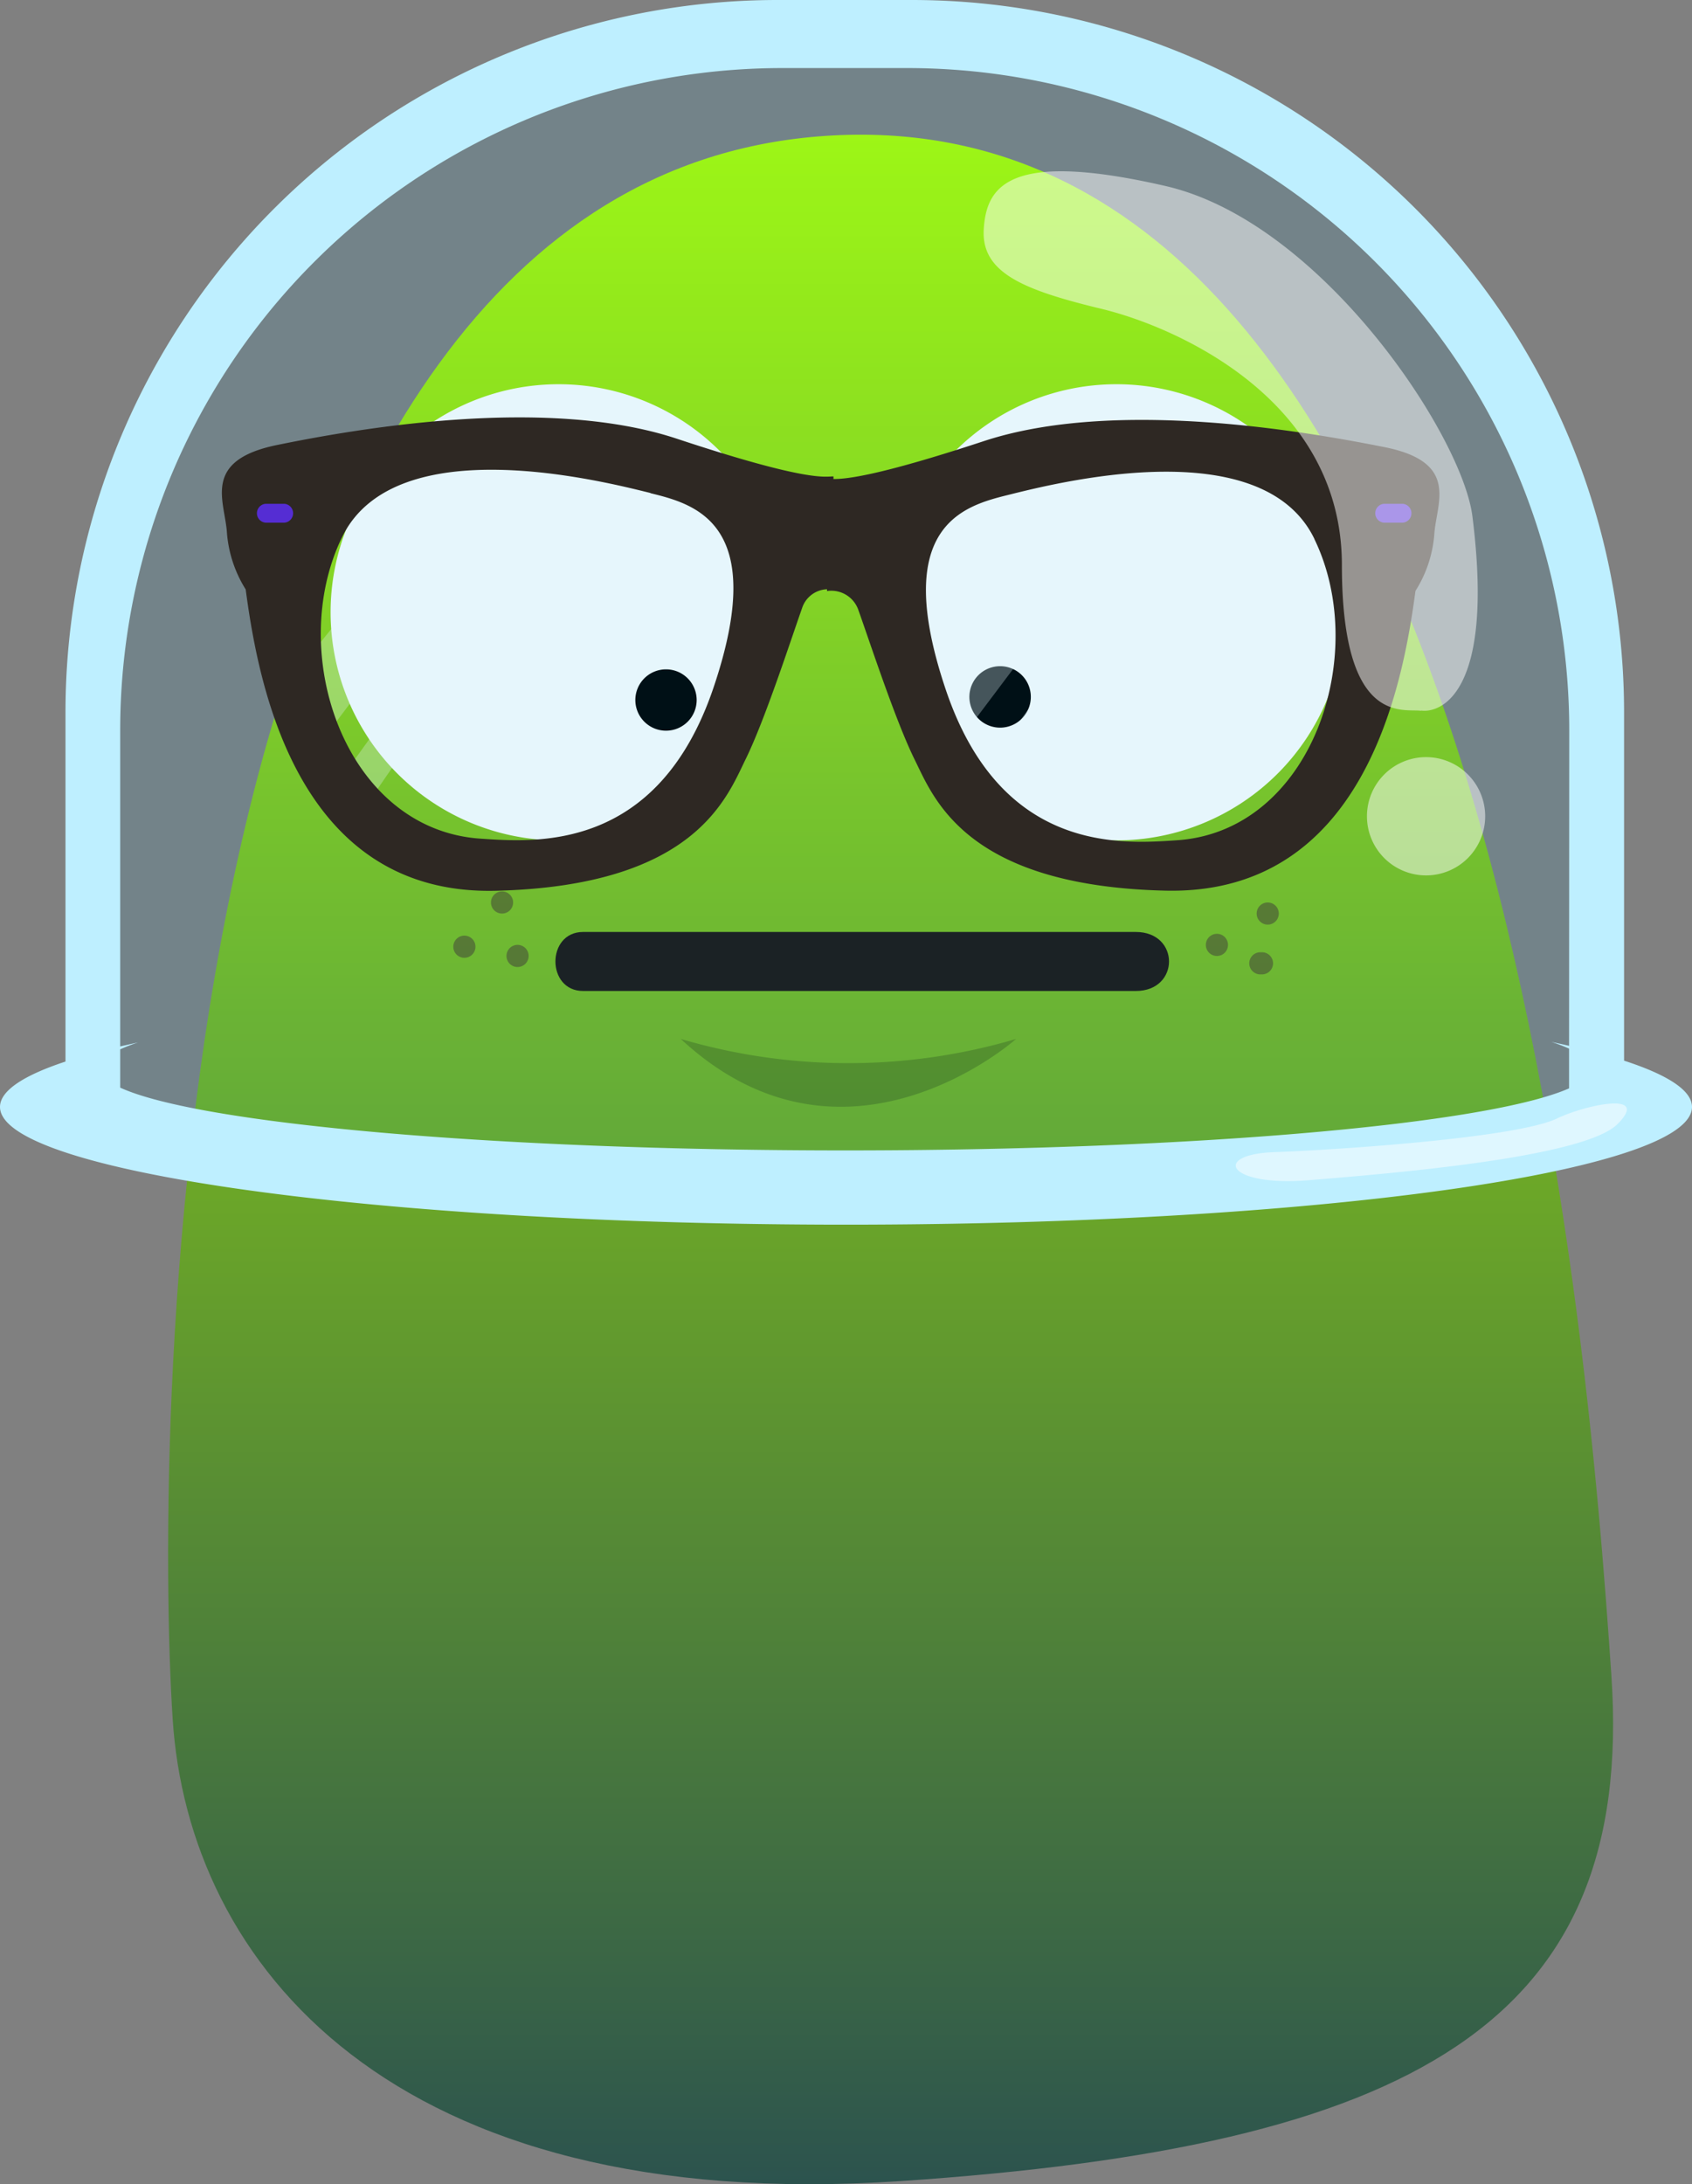 <svg viewBox="0 0 284.21 366.79" xmlns:xlink="http://www.w3.org/1999/xlink" xmlns="http://www.w3.org/2000/svg"><rect x="0" y="0" width="284.21" height="366.79" fill="#808080" stroke="none"/><defs><style>.cls-1,.cls-10,.cls-11,.cls-12,.cls-2,.cls-3,.cls-4,.cls-5,.cls-6{fill-rule:evenodd;}.cls-1{fill:url(#linear-gradient);}.cls-12,.cls-2,.cls-4{fill:#fff;}.cls-4{opacity:0.3;}.cls-5{fill:#331b0e;}.cls-6{fill:#5e20d2;}.cls-7{fill:#1e1411;}.cls-8{opacity:0.2;}.cls-9{fill:#380a2a;opacity:0.4;}.cls-10{fill:#00a6dd;opacity:0.1;}.cls-11{fill:#beefff;}.cls-12{opacity:0.5;}</style><linearGradient gradientUnits="userSpaceOnUse" y2="22.62" x2="149.61" y1="366.79" x1="149.61" id="linear-gradient"><stop stop-color="#2c534e" offset="0"></stop><stop stop-color="#aeff00" offset="1"></stop></linearGradient></defs><g data-name="图层 2" id="图层_2"><g data-name="Pre-Made Monsters" id="Pre-Made_Monsters"><path d="M151.2,366.26C65.41,372,31.6,329.51,29,288.6,26,242.55,26.41,30.36,138.67,22.82s128,199.94,132,258.55S237,360.5,151.2,366.26Z" class="cls-1"></path><path d="M187.53,141.12a38.3,38.3,0,1,1,38.3-38.3A38.3,38.3,0,0,1,187.53,141.12Zm-93.7,0a38.3,38.3,0,1,1,38.3-38.3A38.3,38.3,0,0,1,93.83,141.12Z" class="cls-2"></path><path d="M168,111.87a5.16,5.16,0,1,0,5.15,5.16A5.15,5.15,0,0,0,168,111.87Zm-56.14.53a5.15,5.15,0,1,0,5.16,5.15A5.15,5.15,0,0,0,111.88,112.4Z" class="cls-3"></path><path d="M169.2,134.34l-3.85-5,36.81-51.19,5.53.31Zm-14.48-18.85,31-38.3,10.44.6-34.84,46.33ZM58.29,129.33,95.11,78.14l5.52.31L62.14,134.34ZM47.66,115.49l31-38.3,10.44.6L54.29,124.12Z" class="cls-4"></path><path d="M240.92,89.79a20.79,20.79,0,0,1-3.16,9.44c-2.09,15.7-8.55,51.14-42.06,50.33s-38.85-15.51-42.06-22-7.51-19.68-9.47-25.16a4.81,4.81,0,0,0-5.25-3.15v-.3a4.58,4.58,0,0,0-4.2,3.19c-1.95,5.52-6.24,18.76-9.45,25.3s-8.54,21.33-42,22.14-39.9-34.81-42-50.6a20.93,20.93,0,0,1-3.15-9.49c-.32-5.31-4.34-12.15,8.4-14.76s45.05-8.39,67.17-1.06S138.58,80,140,80v.44c2.06,0,7.25-.43,25.24-6.36,22.15-7.3,54.53-1.54,67.3,1S241.23,84.51,240.92,89.79Zm-131.65-7c-7.52-1.85-42.83-11-51.8,7.39-9.52,19.5.51,49.13,23.25,50.65,9.29.63,29.77,2.26,39.12-25.33S116.78,84.66,109.27,82.82Zm111.51,7.7c-8.9-18.36-44-9.22-51.43-7.38s-19.78,5.13-10.49,32.69,29.61,25.92,38.83,25.3C220.27,139.6,230.23,110,220.78,90.52Z" class="cls-5"></path><path d="M235.62,87.77h-3.15a1.59,1.59,0,0,1,0-3.17h3.15a1.59,1.59,0,0,1,0,3.17Zm-191,0a1.59,1.59,0,0,1,0-3.17h3.15a1.59,1.59,0,0,1,0,3.17Z" class="cls-6"></path><path d="M190.79,156.5H97.94c-6.19,0-6.19,9.91,0,9.91h92.85C198.22,166.41,198.22,156.5,190.79,156.5Z" class="cls-7"></path><path d="M114.35,174.46a99.48,99.48,0,0,0,56.33,0S141.93,200.1,114.35,174.46Z" class="cls-8"></path><path d="M84.33,153.41a1.86,1.86,0,0,1,0-3.72A1.86,1.86,0,0,1,84.33,153.41Zm2.47,5.26a1.86,1.86,0,0,0,0,3.71A1.86,1.86,0,1,0,86.8,158.67Zm-8.66-1.55a1.86,1.86,0,1,0,0,3.71A1.86,1.86,0,0,0,78.14,157.12Zm126.27-.31a1.86,1.86,0,0,0,0,3.72A1.86,1.86,0,1,0,204.41,156.81Zm7.43,3.1a1.86,1.86,0,1,0,0,3.71A1.86,1.86,0,1,0,211.84,159.91Zm1.24-8.36a1.86,1.86,0,1,0,0,3.71A1.86,1.86,0,0,0,213.08,151.55Z" class="cls-9"></path><path d="M267.53,189.76l-2.39.51-.21,0c-2.48.53-5.06,1.05-7.72,1.57l-.23.05-2.44.47-.3.06q-4.06.76-8.38,1.53l-.35.06-2.62.45-.28.05q-3,.51-6.05,1h-.1l-2.92.46-.37.06-3,.44-.11,0-6.51.93-.2,0-3.08.41-.32,0c-3.34.43-6.75.85-10.22,1.24l-.23,0c-1.1.12-2.21.25-3.33.36l-.19,0c-3.55.38-7.17.74-10.86,1.06l-.19,0q-7.41.65-15.14,1.13h-.11c-48.17,3-105.35.36-163-16.17V117.38A114.6,114.6,0,0,1,131.28,2.77h21.65a114.6,114.6,0,0,1,114.6,114.61v72.38Z" class="cls-10"></path><path d="M284.21,185.88c0,10.92-63.62,19.77-142.1,19.77S0,196.8,0,185.88c0-2.7,3.91-5.28,11-7.62V119.62A119.62,119.62,0,0,1,130.59,0h22.6A119.62,119.62,0,0,1,272.8,119.62v58.49C280.14,180.49,284.21,183.12,284.21,185.88Zm-20.62-63.25a111.19,111.19,0,0,0-111.2-111.2h-21a111.2,111.2,0,0,0-111.2,111.2v53.09c1-.23,2-.45,3-.67a29.34,29.34,0,0,0-3,1.16v6.43C33.35,188.69,82.9,193.18,142,193.18c58.71,0,108-4.43,121.56-10.42v-6.67a29.3,29.3,0,0,0-3-1.14c1,.22,2.06.44,3,.67Z" class="cls-11"></path><path d="M271.7,188.76c-5.65,5.65-38,8.29-51.8,9.42s-16.39-4.33-5.84-4.71,40.65-2.38,47.47-5.65C266.24,185.56,277.35,183.11,271.7,188.76ZM239.53,147a9.93,9.93,0,1,1,9.94-9.93A9.93,9.93,0,0,1,239.53,147Zm-.81-27.64c-3-.43-13.32,2.68-13.32-24.5,0-27.84-27.93-40-40.39-43-12.95-3.13-20.2-6-19.77-13.33s4.3-13.32,30.51-7.3,49.85,41.87,51.57,55.44C251.14,116.86,241.73,119.75,238.72,119.32Z" class="cls-12"></path></g></g></svg>